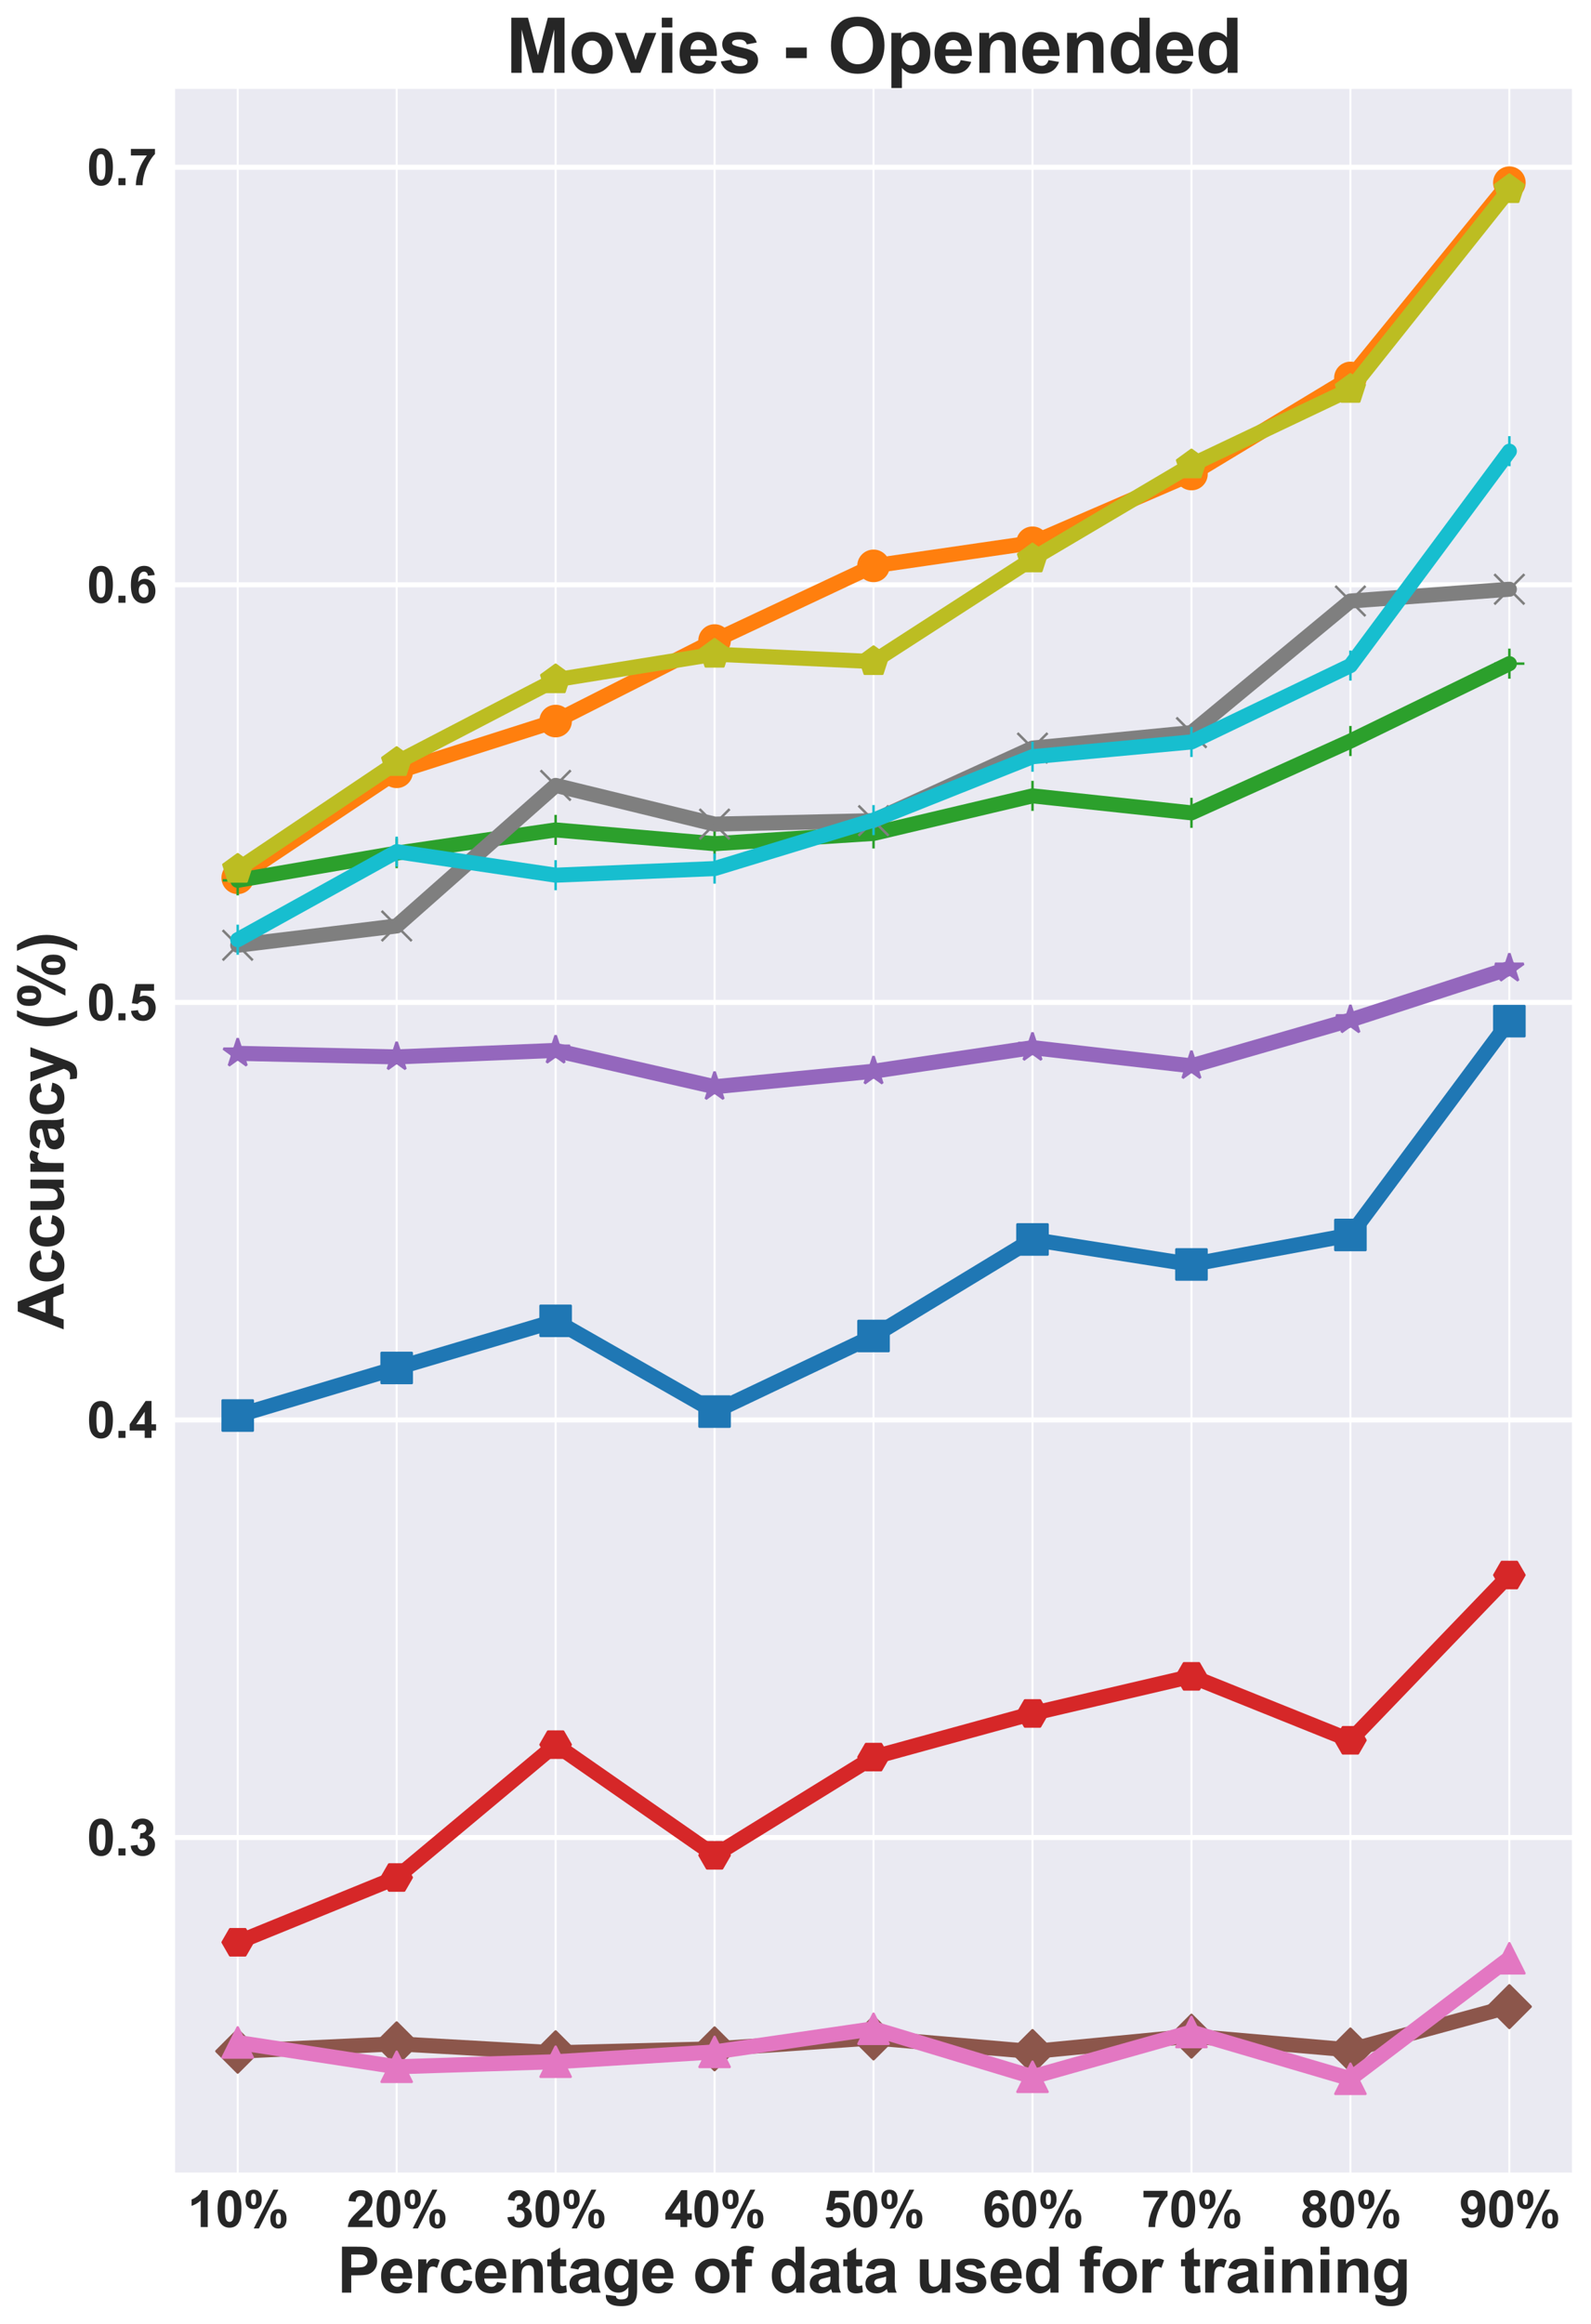<?xml version="1.0" encoding="utf-8" standalone="no"?>
<!DOCTYPE svg PUBLIC "-//W3C//DTD SVG 1.1//EN"
  "http://www.w3.org/Graphics/SVG/1.1/DTD/svg11.dtd">
<svg xmlns:xlink="http://www.w3.org/1999/xlink" width="634.661pt" height="926.562pt" viewBox="0 0 634.661 926.562" xmlns="http://www.w3.org/2000/svg" version="1.1">
 <defs>
  <style type="text/css">*{stroke-linejoin: round; stroke-linecap: butt}</style>
 </defs>
 <g id="figure_1">
  <g id="patch_1">
   <path d="M 0 926.562 
L 634.661 926.562 
L 634.661 0 
L 0 0 
z
" style="fill: #ffffff"/>
  </g>
  <g id="axes_1">
   <g id="patch_2">
    <path d="M 69.461 866.639 
L 627.461 866.639 
L 627.461 35.039 
L 69.461 35.039 
z
" style="fill: #eaeaf2"/>
   </g>
   <g id="matplotlib.axis_1">
    <g id="xtick_1">
     <g id="line2d_1">
      <path d="M 94.825 866.639 
L 94.825 35.039 
" clip-path="url(#p9bd24b8d57)" style="fill: none; stroke: #ffffff; stroke-width: 0.8; stroke-linecap: round"/>
     </g>
     <g id="text_1">
      <!-- 10% -->
      <g style="fill: #262626" transform="translate(74.811 887.955) scale(0.2 -0.2)">
       <defs>
        <path id="Arial-BoldMT-31" d="M 2519 0 
L 1641 0 
L 1641 3309 
Q 1159 2859 506 2644 
L 506 3441 
Q 850 3553 1253 3867 
Q 1656 4181 1806 4600 
L 2519 4600 
L 2519 0 
z
" transform="scale(0.016)"/>
        <path id="Arial-BoldMT-30" d="M 1756 4600 
Q 2422 4600 2797 4125 
Q 3244 3563 3244 2259 
Q 3244 959 2794 391 
Q 2422 -78 1756 -78 
Q 1088 -78 678 436 
Q 269 950 269 2269 
Q 269 3563 719 4131 
Q 1091 4600 1756 4600 
z
M 1756 3872 
Q 1597 3872 1472 3770 
Q 1347 3669 1278 3406 
Q 1188 3066 1188 2259 
Q 1188 1453 1269 1151 
Q 1350 850 1473 750 
Q 1597 650 1756 650 
Q 1916 650 2041 751 
Q 2166 853 2234 1116 
Q 2325 1453 2325 2259 
Q 2325 3066 2244 3367 
Q 2163 3669 2039 3770 
Q 1916 3872 1756 3872 
z
" transform="scale(0.016)"/>
        <path id="Arial-BoldMT-25" d="M 278 3450 
Q 278 4066 548 4362 
Q 819 4659 1281 4659 
Q 1759 4659 2029 4364 
Q 2300 4069 2300 3450 
Q 2300 2834 2029 2537 
Q 1759 2241 1297 2241 
Q 819 2241 548 2536 
Q 278 2831 278 3450 
z
M 963 3456 
Q 963 3009 1066 2856 
Q 1144 2744 1281 2744 
Q 1422 2744 1500 2856 
Q 1600 3009 1600 3456 
Q 1600 3903 1500 4053 
Q 1422 4169 1281 4169 
Q 1144 4169 1066 4056 
Q 963 3903 963 3456 
z
M 1950 -175 
L 1300 -175 
L 3741 4659 
L 4372 4659 
L 1950 -175 
z
M 3369 1028 
Q 3369 1644 3639 1941 
Q 3909 2238 4378 2238 
Q 4850 2238 5120 1941 
Q 5391 1644 5391 1028 
Q 5391 409 5120 112 
Q 4850 -184 4388 -184 
Q 3909 -184 3639 112 
Q 3369 409 3369 1028 
z
M 4053 1031 
Q 4053 584 4156 434 
Q 4234 319 4372 319 
Q 4513 319 4588 431 
Q 4691 584 4691 1031 
Q 4691 1478 4591 1631 
Q 4513 1744 4372 1744 
Q 4231 1744 4156 1631 
Q 4053 1478 4053 1031 
z
" transform="scale(0.016)"/>
       </defs>
       <use xlink:href="#Arial-BoldMT-31"/>
       <use xlink:href="#Arial-BoldMT-30" x="55.615"/>
       <use xlink:href="#Arial-BoldMT-25" x="111.23"/>
      </g>
     </g>
    </g>
    <g id="xtick_2">
     <g id="line2d_2">
      <path d="M 158.234 866.639 
L 158.234 35.039 
" clip-path="url(#p9bd24b8d57)" style="fill: none; stroke: #ffffff; stroke-width: 0.8; stroke-linecap: round"/>
     </g>
     <g id="text_2">
      <!-- 20% -->
      <g style="fill: #262626" transform="translate(138.22 887.955) scale(0.2 -0.2)">
       <defs>
        <path id="Arial-BoldMT-32" d="M 3238 816 
L 3238 0 
L 159 0 
Q 209 463 459 877 
Q 709 1291 1447 1975 
Q 2041 2528 2175 2725 
Q 2356 2997 2356 3263 
Q 2356 3556 2198 3714 
Q 2041 3872 1763 3872 
Q 1488 3872 1325 3706 
Q 1163 3541 1138 3156 
L 263 3244 
Q 341 3969 753 4284 
Q 1166 4600 1784 4600 
Q 2463 4600 2850 4234 
Q 3238 3869 3238 3325 
Q 3238 3016 3127 2736 
Q 3016 2456 2775 2150 
Q 2616 1947 2200 1565 
Q 1784 1184 1673 1059 
Q 1563 934 1494 816 
L 3238 816 
z
" transform="scale(0.016)"/>
       </defs>
       <use xlink:href="#Arial-BoldMT-32"/>
       <use xlink:href="#Arial-BoldMT-30" x="55.615"/>
       <use xlink:href="#Arial-BoldMT-25" x="111.23"/>
      </g>
     </g>
    </g>
    <g id="xtick_3">
     <g id="line2d_3">
      <path d="M 221.643 866.639 
L 221.643 35.039 
" clip-path="url(#p9bd24b8d57)" style="fill: none; stroke: #ffffff; stroke-width: 0.8; stroke-linecap: round"/>
     </g>
     <g id="text_3">
      <!-- 30% -->
      <g style="fill: #262626" transform="translate(201.629 887.955) scale(0.2 -0.2)">
       <defs>
        <path id="Arial-BoldMT-33" d="M 241 1216 
L 1091 1319 
Q 1131 994 1309 822 
Q 1488 650 1741 650 
Q 2013 650 2198 856 
Q 2384 1063 2384 1413 
Q 2384 1744 2206 1937 
Q 2028 2131 1772 2131 
Q 1603 2131 1369 2066 
L 1466 2781 
Q 1822 2772 2009 2936 
Q 2197 3100 2197 3372 
Q 2197 3603 2059 3740 
Q 1922 3878 1694 3878 
Q 1469 3878 1309 3722 
Q 1150 3566 1116 3266 
L 306 3403 
Q 391 3819 561 4067 
Q 731 4316 1036 4458 
Q 1341 4600 1719 4600 
Q 2366 4600 2756 4188 
Q 3078 3850 3078 3425 
Q 3078 2822 2419 2463 
Q 2813 2378 3048 2084 
Q 3284 1791 3284 1375 
Q 3284 772 2843 347 
Q 2403 -78 1747 -78 
Q 1125 -78 715 280 
Q 306 638 241 1216 
z
" transform="scale(0.016)"/>
       </defs>
       <use xlink:href="#Arial-BoldMT-33"/>
       <use xlink:href="#Arial-BoldMT-30" x="55.615"/>
       <use xlink:href="#Arial-BoldMT-25" x="111.23"/>
      </g>
     </g>
    </g>
    <g id="xtick_4">
     <g id="line2d_4">
      <path d="M 285.052 866.639 
L 285.052 35.039 
" clip-path="url(#p9bd24b8d57)" style="fill: none; stroke: #ffffff; stroke-width: 0.8; stroke-linecap: round"/>
     </g>
     <g id="text_4">
      <!-- 40% -->
      <g style="fill: #262626" transform="translate(265.038 887.955) scale(0.2 -0.2)">
       <defs>
        <path id="Arial-BoldMT-34" d="M 1994 0 
L 1994 922 
L 119 922 
L 119 1691 
L 2106 4600 
L 2844 4600 
L 2844 1694 
L 3413 1694 
L 3413 922 
L 2844 922 
L 2844 0 
L 1994 0 
z
M 1994 1694 
L 1994 3259 
L 941 1694 
L 1994 1694 
z
" transform="scale(0.016)"/>
       </defs>
       <use xlink:href="#Arial-BoldMT-34"/>
       <use xlink:href="#Arial-BoldMT-30" x="55.615"/>
       <use xlink:href="#Arial-BoldMT-25" x="111.23"/>
      </g>
     </g>
    </g>
    <g id="xtick_5">
     <g id="line2d_5">
      <path d="M 348.461 866.639 
L 348.461 35.039 
" clip-path="url(#p9bd24b8d57)" style="fill: none; stroke: #ffffff; stroke-width: 0.8; stroke-linecap: round"/>
     </g>
     <g id="text_5">
      <!-- 50% -->
      <g style="fill: #262626" transform="translate(328.447 887.955) scale(0.2 -0.2)">
       <defs>
        <path id="Arial-BoldMT-35" d="M 284 1178 
L 1159 1269 
Q 1197 972 1381 798 
Q 1566 625 1806 625 
Q 2081 625 2272 848 
Q 2463 1072 2463 1522 
Q 2463 1944 2273 2155 
Q 2084 2366 1781 2366 
Q 1403 2366 1103 2031 
L 391 2134 
L 841 4519 
L 3163 4519 
L 3163 3697 
L 1506 3697 
L 1369 2919 
Q 1663 3066 1969 3066 
Q 2553 3066 2959 2641 
Q 3366 2216 3366 1538 
Q 3366 972 3038 528 
Q 2591 -78 1797 -78 
Q 1163 -78 763 262 
Q 363 603 284 1178 
z
" transform="scale(0.016)"/>
       </defs>
       <use xlink:href="#Arial-BoldMT-35"/>
       <use xlink:href="#Arial-BoldMT-30" x="55.615"/>
       <use xlink:href="#Arial-BoldMT-25" x="111.23"/>
      </g>
     </g>
    </g>
    <g id="xtick_6">
     <g id="line2d_6">
      <path d="M 411.87 866.639 
L 411.87 35.039 
" clip-path="url(#p9bd24b8d57)" style="fill: none; stroke: #ffffff; stroke-width: 0.8; stroke-linecap: round"/>
     </g>
     <g id="text_6">
      <!-- 60% -->
      <g style="fill: #262626" transform="translate(391.856 887.955) scale(0.2 -0.2)">
       <defs>
        <path id="Arial-BoldMT-36" d="M 3247 3459 
L 2397 3366 
Q 2366 3628 2234 3753 
Q 2103 3878 1894 3878 
Q 1616 3878 1423 3628 
Q 1231 3378 1181 2588 
Q 1509 2975 1997 2975 
Q 2547 2975 2939 2556 
Q 3331 2138 3331 1475 
Q 3331 772 2918 347 
Q 2506 -78 1859 -78 
Q 1166 -78 719 461 
Q 272 1000 272 2228 
Q 272 3488 737 4044 
Q 1203 4600 1947 4600 
Q 2469 4600 2811 4308 
Q 3153 4016 3247 3459 
z
M 1256 1544 
Q 1256 1116 1453 883 
Q 1650 650 1903 650 
Q 2147 650 2309 840 
Q 2472 1031 2472 1466 
Q 2472 1913 2297 2120 
Q 2122 2328 1859 2328 
Q 1606 2328 1431 2129 
Q 1256 1931 1256 1544 
z
" transform="scale(0.016)"/>
       </defs>
       <use xlink:href="#Arial-BoldMT-36"/>
       <use xlink:href="#Arial-BoldMT-30" x="55.615"/>
       <use xlink:href="#Arial-BoldMT-25" x="111.23"/>
      </g>
     </g>
    </g>
    <g id="xtick_7">
     <g id="line2d_7">
      <path d="M 475.279 866.639 
L 475.279 35.039 
" clip-path="url(#p9bd24b8d57)" style="fill: none; stroke: #ffffff; stroke-width: 0.8; stroke-linecap: round"/>
     </g>
     <g id="text_7">
      <!-- 70% -->
      <g style="fill: #262626" transform="translate(455.265 887.955) scale(0.2 -0.2)">
       <defs>
        <path id="Arial-BoldMT-37" d="M 272 3703 
L 272 4519 
L 3275 4519 
L 3275 3881 
Q 2903 3516 2518 2831 
Q 2134 2147 1932 1376 
Q 1731 606 1734 0 
L 888 0 
Q 909 950 1279 1937 
Q 1650 2925 2269 3703 
L 272 3703 
z
" transform="scale(0.016)"/>
       </defs>
       <use xlink:href="#Arial-BoldMT-37"/>
       <use xlink:href="#Arial-BoldMT-30" x="55.615"/>
       <use xlink:href="#Arial-BoldMT-25" x="111.23"/>
      </g>
     </g>
    </g>
    <g id="xtick_8">
     <g id="line2d_8">
      <path d="M 538.688 866.639 
L 538.688 35.039 
" clip-path="url(#p9bd24b8d57)" style="fill: none; stroke: #ffffff; stroke-width: 0.8; stroke-linecap: round"/>
     </g>
     <g id="text_8">
      <!-- 80% -->
      <g style="fill: #262626" transform="translate(518.674 887.955) scale(0.2 -0.2)">
       <defs>
        <path id="Arial-BoldMT-38" d="M 1025 2472 
Q 684 2616 529 2867 
Q 375 3119 375 3419 
Q 375 3931 733 4265 
Q 1091 4600 1750 4600 
Q 2403 4600 2764 4265 
Q 3125 3931 3125 3419 
Q 3125 3100 2959 2851 
Q 2794 2603 2494 2472 
Q 2875 2319 3073 2025 
Q 3272 1731 3272 1347 
Q 3272 713 2867 316 
Q 2463 -81 1791 -81 
Q 1166 -81 750 247 
Q 259 634 259 1309 
Q 259 1681 443 1992 
Q 628 2303 1025 2472 
z
M 1206 3356 
Q 1206 3094 1354 2947 
Q 1503 2800 1750 2800 
Q 2000 2800 2150 2948 
Q 2300 3097 2300 3359 
Q 2300 3606 2151 3754 
Q 2003 3903 1759 3903 
Q 1506 3903 1356 3753 
Q 1206 3603 1206 3356 
z
M 1125 1394 
Q 1125 1031 1311 828 
Q 1497 625 1775 625 
Q 2047 625 2225 820 
Q 2403 1016 2403 1384 
Q 2403 1706 2222 1901 
Q 2041 2097 1763 2097 
Q 1441 2097 1283 1875 
Q 1125 1653 1125 1394 
z
" transform="scale(0.016)"/>
       </defs>
       <use xlink:href="#Arial-BoldMT-38"/>
       <use xlink:href="#Arial-BoldMT-30" x="55.615"/>
       <use xlink:href="#Arial-BoldMT-25" x="111.23"/>
      </g>
     </g>
    </g>
    <g id="xtick_9">
     <g id="line2d_9">
      <path d="M 602.097 866.639 
L 602.097 35.039 
" clip-path="url(#p9bd24b8d57)" style="fill: none; stroke: #ffffff; stroke-width: 0.8; stroke-linecap: round"/>
     </g>
     <g id="text_9">
      <!-- 90% -->
      <g style="fill: #262626" transform="translate(582.083 887.955) scale(0.2 -0.2)">
       <defs>
        <path id="Arial-BoldMT-39" d="M 291 1059 
L 1141 1153 
Q 1172 894 1303 769 
Q 1434 644 1650 644 
Q 1922 644 2112 894 
Q 2303 1144 2356 1931 
Q 2025 1547 1528 1547 
Q 988 1547 595 1964 
Q 203 2381 203 3050 
Q 203 3747 617 4173 
Q 1031 4600 1672 4600 
Q 2369 4600 2816 4061 
Q 3263 3522 3263 2288 
Q 3263 1031 2797 475 
Q 2331 -81 1584 -81 
Q 1047 -81 715 205 
Q 384 491 291 1059 
z
M 2278 2978 
Q 2278 3403 2083 3637 
Q 1888 3872 1631 3872 
Q 1388 3872 1227 3680 
Q 1066 3488 1066 3050 
Q 1066 2606 1241 2398 
Q 1416 2191 1678 2191 
Q 1931 2191 2104 2391 
Q 2278 2591 2278 2978 
z
" transform="scale(0.016)"/>
       </defs>
       <use xlink:href="#Arial-BoldMT-39"/>
       <use xlink:href="#Arial-BoldMT-30" x="55.615"/>
       <use xlink:href="#Arial-BoldMT-25" x="111.23"/>
      </g>
     </g>
    </g>
    <g id="text_10">
     <!-- Percentage of data used for training -->
     <g style="fill: #262626" transform="translate(134.549 914.101) scale(0.25 -0.25)">
      <defs>
       <path id="Arial-BoldMT-50" d="M 466 0 
L 466 4581 
L 1950 4581 
Q 2794 4581 3050 4513 
Q 3444 4409 3709 4064 
Q 3975 3719 3975 3172 
Q 3975 2750 3822 2462 
Q 3669 2175 3433 2011 
Q 3197 1847 2953 1794 
Q 2622 1728 1994 1728 
L 1391 1728 
L 1391 0 
L 466 0 
z
M 1391 3806 
L 1391 2506 
L 1897 2506 
Q 2444 2506 2628 2578 
Q 2813 2650 2917 2803 
Q 3022 2956 3022 3159 
Q 3022 3409 2875 3571 
Q 2728 3734 2503 3775 
Q 2338 3806 1838 3806 
L 1391 3806 
z
" transform="scale(0.016)"/>
       <path id="Arial-BoldMT-65" d="M 2381 1056 
L 3256 909 
Q 3088 428 2723 176 
Q 2359 -75 1813 -75 
Q 947 -75 531 491 
Q 203 944 203 1634 
Q 203 2459 634 2926 
Q 1066 3394 1725 3394 
Q 2466 3394 2894 2905 
Q 3322 2416 3303 1406 
L 1103 1406 
Q 1113 1016 1316 798 
Q 1519 581 1822 581 
Q 2028 581 2168 693 
Q 2309 806 2381 1056 
z
M 2431 1944 
Q 2422 2325 2234 2523 
Q 2047 2722 1778 2722 
Q 1491 2722 1303 2513 
Q 1116 2303 1119 1944 
L 2431 1944 
z
" transform="scale(0.016)"/>
       <path id="Arial-BoldMT-72" d="M 1300 0 
L 422 0 
L 422 3319 
L 1238 3319 
L 1238 2847 
Q 1447 3181 1614 3287 
Q 1781 3394 1994 3394 
Q 2294 3394 2572 3228 
L 2300 2463 
Q 2078 2606 1888 2606 
Q 1703 2606 1575 2504 
Q 1447 2403 1373 2137 
Q 1300 1872 1300 1025 
L 1300 0 
z
" transform="scale(0.016)"/>
       <path id="Arial-BoldMT-63" d="M 3353 2338 
L 2488 2181 
Q 2444 2441 2289 2572 
Q 2134 2703 1888 2703 
Q 1559 2703 1364 2476 
Q 1169 2250 1169 1719 
Q 1169 1128 1367 884 
Q 1566 641 1900 641 
Q 2150 641 2309 783 
Q 2469 925 2534 1272 
L 3397 1125 
Q 3263 531 2881 228 
Q 2500 -75 1859 -75 
Q 1131 -75 698 384 
Q 266 844 266 1656 
Q 266 2478 700 2936 
Q 1134 3394 1875 3394 
Q 2481 3394 2839 3133 
Q 3197 2872 3353 2338 
z
" transform="scale(0.016)"/>
       <path id="Arial-BoldMT-6e" d="M 3478 0 
L 2600 0 
L 2600 1694 
Q 2600 2231 2544 2389 
Q 2488 2547 2361 2634 
Q 2234 2722 2056 2722 
Q 1828 2722 1647 2597 
Q 1466 2472 1398 2265 
Q 1331 2059 1331 1503 
L 1331 0 
L 453 0 
L 453 3319 
L 1269 3319 
L 1269 2831 
Q 1703 3394 2363 3394 
Q 2653 3394 2893 3289 
Q 3134 3184 3257 3021 
Q 3381 2859 3429 2653 
Q 3478 2447 3478 2063 
L 3478 0 
z
" transform="scale(0.016)"/>
       <path id="Arial-BoldMT-74" d="M 1981 3319 
L 1981 2619 
L 1381 2619 
L 1381 1281 
Q 1381 875 1398 808 
Q 1416 741 1477 697 
Q 1538 653 1625 653 
Q 1747 653 1978 738 
L 2053 56 
Q 1747 -75 1359 -75 
Q 1122 -75 931 4 
Q 741 84 652 211 
Q 563 338 528 553 
Q 500 706 500 1172 
L 500 2619 
L 97 2619 
L 97 3319 
L 500 3319 
L 500 3978 
L 1381 4491 
L 1381 3319 
L 1981 3319 
z
" transform="scale(0.016)"/>
       <path id="Arial-BoldMT-61" d="M 1116 2306 
L 319 2450 
Q 453 2931 781 3162 
Q 1109 3394 1756 3394 
Q 2344 3394 2631 3255 
Q 2919 3116 3036 2902 
Q 3153 2688 3153 2116 
L 3144 1091 
Q 3144 653 3186 445 
Q 3228 238 3344 0 
L 2475 0 
Q 2441 88 2391 259 
Q 2369 338 2359 363 
Q 2134 144 1878 34 
Q 1622 -75 1331 -75 
Q 819 -75 523 203 
Q 228 481 228 906 
Q 228 1188 362 1408 
Q 497 1628 739 1745 
Q 981 1863 1438 1950 
Q 2053 2066 2291 2166 
L 2291 2253 
Q 2291 2506 2166 2614 
Q 2041 2722 1694 2722 
Q 1459 2722 1328 2630 
Q 1197 2538 1116 2306 
z
M 2291 1594 
Q 2122 1538 1756 1459 
Q 1391 1381 1278 1306 
Q 1106 1184 1106 997 
Q 1106 813 1243 678 
Q 1381 544 1594 544 
Q 1831 544 2047 700 
Q 2206 819 2256 991 
Q 2291 1103 2291 1419 
L 2291 1594 
z
" transform="scale(0.016)"/>
       <path id="Arial-BoldMT-67" d="M 378 -219 
L 1381 -341 
Q 1406 -516 1497 -581 
Q 1622 -675 1891 -675 
Q 2234 -675 2406 -572 
Q 2522 -503 2581 -350 
Q 2622 -241 2622 53 
L 2622 538 
Q 2228 0 1628 0 
Q 959 0 569 566 
Q 263 1013 263 1678 
Q 263 2513 664 2953 
Q 1066 3394 1663 3394 
Q 2278 3394 2678 2853 
L 2678 3319 
L 3500 3319 
L 3500 341 
Q 3500 -247 3403 -537 
Q 3306 -828 3131 -993 
Q 2956 -1159 2664 -1253 
Q 2372 -1347 1925 -1347 
Q 1081 -1347 728 -1058 
Q 375 -769 375 -325 
Q 375 -281 378 -219 
z
M 1163 1728 
Q 1163 1200 1367 954 
Q 1572 709 1872 709 
Q 2194 709 2416 961 
Q 2638 1213 2638 1706 
Q 2638 2222 2425 2472 
Q 2213 2722 1888 2722 
Q 1572 2722 1367 2476 
Q 1163 2231 1163 1728 
z
" transform="scale(0.016)"/>
       <path id="Arial-BoldMT-20" transform="scale(0.016)"/>
       <path id="Arial-BoldMT-6f" d="M 256 1706 
Q 256 2144 472 2553 
Q 688 2963 1083 3178 
Q 1478 3394 1966 3394 
Q 2719 3394 3200 2905 
Q 3681 2416 3681 1669 
Q 3681 916 3195 420 
Q 2709 -75 1972 -75 
Q 1516 -75 1102 131 
Q 688 338 472 736 
Q 256 1134 256 1706 
z
M 1156 1659 
Q 1156 1166 1390 903 
Q 1625 641 1969 641 
Q 2313 641 2545 903 
Q 2778 1166 2778 1666 
Q 2778 2153 2545 2415 
Q 2313 2678 1969 2678 
Q 1625 2678 1390 2415 
Q 1156 2153 1156 1659 
z
" transform="scale(0.016)"/>
       <path id="Arial-BoldMT-66" d="M 75 3319 
L 563 3319 
L 563 3569 
Q 563 3988 652 4194 
Q 741 4400 980 4529 
Q 1219 4659 1584 4659 
Q 1959 4659 2319 4547 
L 2200 3934 
Q 1991 3984 1797 3984 
Q 1606 3984 1523 3895 
Q 1441 3806 1441 3553 
L 1441 3319 
L 2097 3319 
L 2097 2628 
L 1441 2628 
L 1441 0 
L 563 0 
L 563 2628 
L 75 2628 
L 75 3319 
z
" transform="scale(0.016)"/>
       <path id="Arial-BoldMT-64" d="M 3503 0 
L 2688 0 
L 2688 488 
Q 2484 203 2207 64 
Q 1931 -75 1650 -75 
Q 1078 -75 670 386 
Q 263 847 263 1672 
Q 263 2516 659 2955 
Q 1056 3394 1663 3394 
Q 2219 3394 2625 2931 
L 2625 4581 
L 3503 4581 
L 3503 0 
z
M 1159 1731 
Q 1159 1200 1306 963 
Q 1519 619 1900 619 
Q 2203 619 2415 876 
Q 2628 1134 2628 1647 
Q 2628 2219 2422 2470 
Q 2216 2722 1894 2722 
Q 1581 2722 1370 2473 
Q 1159 2225 1159 1731 
z
" transform="scale(0.016)"/>
       <path id="Arial-BoldMT-75" d="M 2644 0 
L 2644 497 
Q 2463 231 2167 78 
Q 1872 -75 1544 -75 
Q 1209 -75 943 72 
Q 678 219 559 484 
Q 441 750 441 1219 
L 441 3319 
L 1319 3319 
L 1319 1794 
Q 1319 1094 1367 936 
Q 1416 778 1544 686 
Q 1672 594 1869 594 
Q 2094 594 2272 717 
Q 2450 841 2515 1023 
Q 2581 1206 2581 1919 
L 2581 3319 
L 3459 3319 
L 3459 0 
L 2644 0 
z
" transform="scale(0.016)"/>
       <path id="Arial-BoldMT-73" d="M 150 947 
L 1031 1081 
Q 1088 825 1259 692 
Q 1431 559 1741 559 
Q 2081 559 2253 684 
Q 2369 772 2369 919 
Q 2369 1019 2306 1084 
Q 2241 1147 2013 1200 
Q 950 1434 666 1628 
Q 272 1897 272 2375 
Q 272 2806 612 3100 
Q 953 3394 1669 3394 
Q 2350 3394 2681 3172 
Q 3013 2950 3138 2516 
L 2309 2363 
Q 2256 2556 2107 2659 
Q 1959 2763 1684 2763 
Q 1338 2763 1188 2666 
Q 1088 2597 1088 2488 
Q 1088 2394 1175 2328 
Q 1294 2241 1995 2081 
Q 2697 1922 2975 1691 
Q 3250 1456 3250 1038 
Q 3250 581 2869 253 
Q 2488 -75 1741 -75 
Q 1063 -75 667 200 
Q 272 475 150 947 
z
" transform="scale(0.016)"/>
       <path id="Arial-BoldMT-69" d="M 459 3769 
L 459 4581 
L 1338 4581 
L 1338 3769 
L 459 3769 
z
M 459 0 
L 459 3319 
L 1338 3319 
L 1338 0 
L 459 0 
z
" transform="scale(0.016)"/>
      </defs>
      <use xlink:href="#Arial-BoldMT-50"/>
      <use xlink:href="#Arial-BoldMT-65" x="66.699"/>
      <use xlink:href="#Arial-BoldMT-72" x="122.314"/>
      <use xlink:href="#Arial-BoldMT-63" x="161.23"/>
      <use xlink:href="#Arial-BoldMT-65" x="216.846"/>
      <use xlink:href="#Arial-BoldMT-6e" x="272.461"/>
      <use xlink:href="#Arial-BoldMT-74" x="333.545"/>
      <use xlink:href="#Arial-BoldMT-61" x="366.846"/>
      <use xlink:href="#Arial-BoldMT-67" x="422.461"/>
      <use xlink:href="#Arial-BoldMT-65" x="483.545"/>
      <use xlink:href="#Arial-BoldMT-20" x="539.16"/>
      <use xlink:href="#Arial-BoldMT-6f" x="566.943"/>
      <use xlink:href="#Arial-BoldMT-66" x="628.027"/>
      <use xlink:href="#Arial-BoldMT-20" x="661.328"/>
      <use xlink:href="#Arial-BoldMT-64" x="689.111"/>
      <use xlink:href="#Arial-BoldMT-61" x="750.195"/>
      <use xlink:href="#Arial-BoldMT-74" x="805.811"/>
      <use xlink:href="#Arial-BoldMT-61" x="839.111"/>
      <use xlink:href="#Arial-BoldMT-20" x="894.727"/>
      <use xlink:href="#Arial-BoldMT-75" x="922.51"/>
      <use xlink:href="#Arial-BoldMT-73" x="983.594"/>
      <use xlink:href="#Arial-BoldMT-65" x="1039.209"/>
      <use xlink:href="#Arial-BoldMT-64" x="1094.824"/>
      <use xlink:href="#Arial-BoldMT-20" x="1155.908"/>
      <use xlink:href="#Arial-BoldMT-66" x="1183.691"/>
      <use xlink:href="#Arial-BoldMT-6f" x="1216.992"/>
      <use xlink:href="#Arial-BoldMT-72" x="1278.076"/>
      <use xlink:href="#Arial-BoldMT-20" x="1316.992"/>
      <use xlink:href="#Arial-BoldMT-74" x="1344.775"/>
      <use xlink:href="#Arial-BoldMT-72" x="1378.076"/>
      <use xlink:href="#Arial-BoldMT-61" x="1416.992"/>
      <use xlink:href="#Arial-BoldMT-69" x="1472.607"/>
      <use xlink:href="#Arial-BoldMT-6e" x="1500.391"/>
      <use xlink:href="#Arial-BoldMT-69" x="1561.475"/>
      <use xlink:href="#Arial-BoldMT-6e" x="1589.258"/>
      <use xlink:href="#Arial-BoldMT-67" x="1650.342"/>
     </g>
    </g>
   </g>
   <g id="matplotlib.axis_2">
    <g id="ytick_1">
     <g id="line2d_10">
      <path d="M 69.461 732.646 
L 627.461 732.646 
" clip-path="url(#p9bd24b8d57)" style="fill: none; stroke: #ffffff; stroke-width: 2; stroke-linecap: round"/>
     </g>
     <g id="text_11">
      <!-- 0.3 -->
      <g style="fill: #262626" transform="translate(34.661 739.804) scale(0.2 -0.2)">
       <defs>
        <path id="Arial-BoldMT-2e" d="M 459 0 
L 459 878 
L 1338 878 
L 1338 0 
L 459 0 
z
" transform="scale(0.016)"/>
       </defs>
       <use xlink:href="#Arial-BoldMT-30"/>
       <use xlink:href="#Arial-BoldMT-2e" x="55.615"/>
       <use xlink:href="#Arial-BoldMT-33" x="83.398"/>
      </g>
     </g>
    </g>
    <g id="ytick_2">
     <g id="line2d_11">
      <path d="M 69.461 566.154 
L 627.461 566.154 
" clip-path="url(#p9bd24b8d57)" style="fill: none; stroke: #ffffff; stroke-width: 2; stroke-linecap: round"/>
     </g>
     <g id="text_12">
      <!-- 0.4 -->
      <g style="fill: #262626" transform="translate(34.661 573.312) scale(0.2 -0.2)">
       <use xlink:href="#Arial-BoldMT-30"/>
       <use xlink:href="#Arial-BoldMT-2e" x="55.615"/>
       <use xlink:href="#Arial-BoldMT-34" x="83.398"/>
      </g>
     </g>
    </g>
    <g id="ytick_3">
     <g id="line2d_12">
      <path d="M 69.461 399.662 
L 627.461 399.662 
" clip-path="url(#p9bd24b8d57)" style="fill: none; stroke: #ffffff; stroke-width: 2; stroke-linecap: round"/>
     </g>
     <g id="text_13">
      <!-- 0.5 -->
      <g style="fill: #262626" transform="translate(34.661 406.82) scale(0.2 -0.2)">
       <use xlink:href="#Arial-BoldMT-30"/>
       <use xlink:href="#Arial-BoldMT-2e" x="55.615"/>
       <use xlink:href="#Arial-BoldMT-35" x="83.398"/>
      </g>
     </g>
    </g>
    <g id="ytick_4">
     <g id="line2d_13">
      <path d="M 69.461 233.171 
L 627.461 233.171 
" clip-path="url(#p9bd24b8d57)" style="fill: none; stroke: #ffffff; stroke-width: 2; stroke-linecap: round"/>
     </g>
     <g id="text_14">
      <!-- 0.6 -->
      <g style="fill: #262626" transform="translate(34.661 240.328) scale(0.2 -0.2)">
       <use xlink:href="#Arial-BoldMT-30"/>
       <use xlink:href="#Arial-BoldMT-2e" x="55.615"/>
       <use xlink:href="#Arial-BoldMT-36" x="83.398"/>
      </g>
     </g>
    </g>
    <g id="ytick_5">
     <g id="line2d_14">
      <path d="M 69.461 66.679 
L 627.461 66.679 
" clip-path="url(#p9bd24b8d57)" style="fill: none; stroke: #ffffff; stroke-width: 2; stroke-linecap: round"/>
     </g>
     <g id="text_15">
      <!-- 0.7 -->
      <g style="fill: #262626" transform="translate(34.661 73.837) scale(0.2 -0.2)">
       <use xlink:href="#Arial-BoldMT-30"/>
       <use xlink:href="#Arial-BoldMT-2e" x="55.615"/>
       <use xlink:href="#Arial-BoldMT-37" x="83.398"/>
      </g>
     </g>
    </g>
    <g id="text_16">
     <!-- Accuracy (%) -->
     <g style="fill: #262626" transform="translate(25.399 530.034) rotate(-90) scale(0.25 -0.25)">
      <defs>
       <path id="Arial-BoldMT-41" d="M 4597 0 
L 3591 0 
L 3191 1041 
L 1359 1041 
L 981 0 
L 0 0 
L 1784 4581 
L 2763 4581 
L 4597 0 
z
M 2894 1813 
L 2263 3513 
L 1644 1813 
L 2894 1813 
z
" transform="scale(0.016)"/>
       <path id="Arial-BoldMT-79" d="M 44 3319 
L 978 3319 
L 1772 963 
L 2547 3319 
L 3456 3319 
L 2284 125 
L 2075 -453 
Q 1959 -744 1854 -897 
Q 1750 -1050 1614 -1145 
Q 1478 -1241 1279 -1294 
Q 1081 -1347 831 -1347 
Q 578 -1347 334 -1294 
L 256 -606 
Q 463 -647 628 -647 
Q 934 -647 1081 -467 
Q 1228 -288 1306 -9 
L 44 3319 
z
" transform="scale(0.016)"/>
       <path id="Arial-BoldMT-28" d="M 1916 -1347 
L 1313 -1347 
Q 834 -625 584 153 
Q 334 931 334 1659 
Q 334 2563 644 3369 
Q 913 4069 1325 4659 
L 1925 4659 
Q 1497 3713 1336 3048 
Q 1175 2384 1175 1641 
Q 1175 1128 1270 590 
Q 1366 53 1531 -431 
Q 1641 -750 1916 -1347 
z
" transform="scale(0.016)"/>
       <path id="Arial-BoldMT-29" d="M 216 -1347 
Q 475 -791 581 -494 
Q 688 -197 778 190 
Q 869 578 912 926 
Q 956 1275 956 1641 
Q 956 2384 797 3048 
Q 638 3713 209 4659 
L 806 4659 
Q 1278 3988 1539 3234 
Q 1800 2481 1800 1706 
Q 1800 1053 1594 306 
Q 1359 -531 822 -1347 
L 216 -1347 
z
" transform="scale(0.016)"/>
      </defs>
      <use xlink:href="#Arial-BoldMT-41"/>
      <use xlink:href="#Arial-BoldMT-63" x="72.217"/>
      <use xlink:href="#Arial-BoldMT-63" x="127.832"/>
      <use xlink:href="#Arial-BoldMT-75" x="183.447"/>
      <use xlink:href="#Arial-BoldMT-72" x="244.531"/>
      <use xlink:href="#Arial-BoldMT-61" x="283.447"/>
      <use xlink:href="#Arial-BoldMT-63" x="339.062"/>
      <use xlink:href="#Arial-BoldMT-79" x="394.678"/>
      <use xlink:href="#Arial-BoldMT-20" x="450.293"/>
      <use xlink:href="#Arial-BoldMT-28" x="478.076"/>
      <use xlink:href="#Arial-BoldMT-25" x="511.377"/>
      <use xlink:href="#Arial-BoldMT-29" x="600.293"/>
     </g>
    </g>
   </g>
   <g id="line2d_15">
    <path d="M 94.825 564.392 
L 158.234 545.425 
L 221.643 526.629 
L 285.052 562.814 
L 348.461 532.677 
L 411.87 494.195 
L 475.279 504.155 
L 538.688 492.4 
L 602.097 407.141 
" clip-path="url(#p9bd24b8d57)" style="fill: none; stroke: #1f77b4; stroke-width: 6; stroke-linecap: round"/>
    <defs>
     <path id="m815e9e851f" d="M -6 6 
L 6 6 
L 6 -6 
L -6 -6 
z
" style="stroke: #1f77b4; stroke-linejoin: miter"/>
    </defs>
    <g clip-path="url(#p9bd24b8d57)">
     <use xlink:href="#m815e9e851f" x="94.825" y="564.392" style="fill: #1f77b4; stroke: #1f77b4; stroke-linejoin: miter"/>
     <use xlink:href="#m815e9e851f" x="158.234" y="545.425" style="fill: #1f77b4; stroke: #1f77b4; stroke-linejoin: miter"/>
     <use xlink:href="#m815e9e851f" x="221.643" y="526.629" style="fill: #1f77b4; stroke: #1f77b4; stroke-linejoin: miter"/>
     <use xlink:href="#m815e9e851f" x="285.052" y="562.814" style="fill: #1f77b4; stroke: #1f77b4; stroke-linejoin: miter"/>
     <use xlink:href="#m815e9e851f" x="348.461" y="532.677" style="fill: #1f77b4; stroke: #1f77b4; stroke-linejoin: miter"/>
     <use xlink:href="#m815e9e851f" x="411.87" y="494.195" style="fill: #1f77b4; stroke: #1f77b4; stroke-linejoin: miter"/>
     <use xlink:href="#m815e9e851f" x="475.279" y="504.155" style="fill: #1f77b4; stroke: #1f77b4; stroke-linejoin: miter"/>
     <use xlink:href="#m815e9e851f" x="538.688" y="492.4" style="fill: #1f77b4; stroke: #1f77b4; stroke-linejoin: miter"/>
     <use xlink:href="#m815e9e851f" x="602.097" y="407.141" style="fill: #1f77b4; stroke: #1f77b4; stroke-linejoin: miter"/>
    </g>
   </g>
   <g id="line2d_16">
    <path d="M 94.825 349.996 
L 158.234 307.73 
L 221.643 287.497 
L 285.052 255.395 
L 348.461 225.618 
L 411.87 216.405 
L 475.279 189.007 
L 538.688 150.691 
L 602.097 72.839 
" clip-path="url(#p9bd24b8d57)" style="fill: none; stroke: #ff7f0e; stroke-width: 6; stroke-linecap: round"/>
    <defs>
     <path id="mc2310c218d" d="M 0 6 
C 1.591 6 3.117 5.368 4.243 4.243 
C 5.368 3.117 6 1.591 6 0 
C 6 -1.591 5.368 -3.117 4.243 -4.243 
C 3.117 -5.368 1.591 -6 0 -6 
C -1.591 -6 -3.117 -5.368 -4.243 -4.243 
C -5.368 -3.117 -6 -1.591 -6 0 
C -6 1.591 -5.368 3.117 -4.243 4.243 
C -3.117 5.368 -1.591 6 0 6 
z
" style="stroke: #ff7f0e"/>
    </defs>
    <g clip-path="url(#p9bd24b8d57)">
     <use xlink:href="#mc2310c218d" x="94.825" y="349.996" style="fill: #ff7f0e; stroke: #ff7f0e"/>
     <use xlink:href="#mc2310c218d" x="158.234" y="307.73" style="fill: #ff7f0e; stroke: #ff7f0e"/>
     <use xlink:href="#mc2310c218d" x="221.643" y="287.497" style="fill: #ff7f0e; stroke: #ff7f0e"/>
     <use xlink:href="#mc2310c218d" x="285.052" y="255.395" style="fill: #ff7f0e; stroke: #ff7f0e"/>
     <use xlink:href="#mc2310c218d" x="348.461" y="225.618" style="fill: #ff7f0e; stroke: #ff7f0e"/>
     <use xlink:href="#mc2310c218d" x="411.87" y="216.405" style="fill: #ff7f0e; stroke: #ff7f0e"/>
     <use xlink:href="#mc2310c218d" x="475.279" y="189.007" style="fill: #ff7f0e; stroke: #ff7f0e"/>
     <use xlink:href="#mc2310c218d" x="538.688" y="150.691" style="fill: #ff7f0e; stroke: #ff7f0e"/>
     <use xlink:href="#mc2310c218d" x="602.097" y="72.839" style="fill: #ff7f0e; stroke: #ff7f0e"/>
    </g>
   </g>
   <g id="line2d_17">
    <path d="M 94.825 351.009 
L 158.234 340.148 
L 221.643 330.894 
L 285.052 336.387 
L 348.461 332.296 
L 411.87 317.317 
L 475.279 324.098 
L 538.688 295.459 
L 602.097 264.606 
" clip-path="url(#p9bd24b8d57)" style="fill: none; stroke: #2ca02c; stroke-width: 6; stroke-linecap: round"/>
    <defs>
     <path id="m18a6216f1e" d="M -6 0 
L 6 0 
M 0 6 
L 0 -6 
" style="stroke: #2ca02c"/>
    </defs>
    <g clip-path="url(#p9bd24b8d57)">
     <use xlink:href="#m18a6216f1e" x="94.825" y="351.009" style="fill: #2ca02c; stroke: #2ca02c"/>
     <use xlink:href="#m18a6216f1e" x="158.234" y="340.148" style="fill: #2ca02c; stroke: #2ca02c"/>
     <use xlink:href="#m18a6216f1e" x="221.643" y="330.894" style="fill: #2ca02c; stroke: #2ca02c"/>
     <use xlink:href="#m18a6216f1e" x="285.052" y="336.387" style="fill: #2ca02c; stroke: #2ca02c"/>
     <use xlink:href="#m18a6216f1e" x="348.461" y="332.296" style="fill: #2ca02c; stroke: #2ca02c"/>
     <use xlink:href="#m18a6216f1e" x="411.87" y="317.317" style="fill: #2ca02c; stroke: #2ca02c"/>
     <use xlink:href="#m18a6216f1e" x="475.279" y="324.098" style="fill: #2ca02c; stroke: #2ca02c"/>
     <use xlink:href="#m18a6216f1e" x="538.688" y="295.459" style="fill: #2ca02c; stroke: #2ca02c"/>
     <use xlink:href="#m18a6216f1e" x="602.097" y="264.606" style="fill: #2ca02c; stroke: #2ca02c"/>
    </g>
   </g>
   <g id="line2d_18">
    <path d="M 94.825 774.41 
L 158.234 748.579 
L 221.643 695.615 
L 285.052 739.729 
L 348.461 700.573 
L 411.87 683.18 
L 475.279 668.375 
L 538.688 693.868 
L 602.097 627.99 
" clip-path="url(#p9bd24b8d57)" style="fill: none; stroke: #d62728; stroke-width: 6; stroke-linecap: round"/>
    <defs>
     <path id="m49fb13e7bd" d="M -3 -5.196 
L -6 -0 
L -3 5.196 
L 3 5.196 
L 6 0 
L 3 -5.196 
z
" style="stroke: #d62728; stroke-linejoin: miter"/>
    </defs>
    <g clip-path="url(#p9bd24b8d57)">
     <use xlink:href="#m49fb13e7bd" x="94.825" y="774.41" style="fill: #d62728; stroke: #d62728; stroke-linejoin: miter"/>
     <use xlink:href="#m49fb13e7bd" x="158.234" y="748.579" style="fill: #d62728; stroke: #d62728; stroke-linejoin: miter"/>
     <use xlink:href="#m49fb13e7bd" x="221.643" y="695.615" style="fill: #d62728; stroke: #d62728; stroke-linejoin: miter"/>
     <use xlink:href="#m49fb13e7bd" x="285.052" y="739.729" style="fill: #d62728; stroke: #d62728; stroke-linejoin: miter"/>
     <use xlink:href="#m49fb13e7bd" x="348.461" y="700.573" style="fill: #d62728; stroke: #d62728; stroke-linejoin: miter"/>
     <use xlink:href="#m49fb13e7bd" x="411.87" y="683.18" style="fill: #d62728; stroke: #d62728; stroke-linejoin: miter"/>
     <use xlink:href="#m49fb13e7bd" x="475.279" y="668.375" style="fill: #d62728; stroke: #d62728; stroke-linejoin: miter"/>
     <use xlink:href="#m49fb13e7bd" x="538.688" y="693.868" style="fill: #d62728; stroke: #d62728; stroke-linejoin: miter"/>
     <use xlink:href="#m49fb13e7bd" x="602.097" y="627.99" style="fill: #d62728; stroke: #d62728; stroke-linejoin: miter"/>
    </g>
   </g>
   <g id="line2d_19">
    <path d="M 94.825 419.983 
L 158.234 421.406 
L 221.643 418.816 
L 285.052 433.296 
L 348.461 427.114 
L 411.87 417.703 
L 475.279 424.957 
L 538.688 406.697 
L 602.097 386.118 
" clip-path="url(#p9bd24b8d57)" style="fill: none; stroke: #9467bd; stroke-width: 6; stroke-linecap: round"/>
    <defs>
     <path id="mc24a0860be" d="M 0 -6 
L -1.347 -1.854 
L -5.706 -1.854 
L -2.18 0.708 
L -3.527 4.854 
L -0 2.292 
L 3.527 4.854 
L 2.18 0.708 
L 5.706 -1.854 
L 1.347 -1.854 
z
" style="stroke: #9467bd; stroke-linejoin: bevel"/>
    </defs>
    <g clip-path="url(#p9bd24b8d57)">
     <use xlink:href="#mc24a0860be" x="94.825" y="419.983" style="fill: #9467bd; stroke: #9467bd; stroke-linejoin: bevel"/>
     <use xlink:href="#mc24a0860be" x="158.234" y="421.406" style="fill: #9467bd; stroke: #9467bd; stroke-linejoin: bevel"/>
     <use xlink:href="#mc24a0860be" x="221.643" y="418.816" style="fill: #9467bd; stroke: #9467bd; stroke-linejoin: bevel"/>
     <use xlink:href="#mc24a0860be" x="285.052" y="433.296" style="fill: #9467bd; stroke: #9467bd; stroke-linejoin: bevel"/>
     <use xlink:href="#mc24a0860be" x="348.461" y="427.114" style="fill: #9467bd; stroke: #9467bd; stroke-linejoin: bevel"/>
     <use xlink:href="#mc24a0860be" x="411.87" y="417.703" style="fill: #9467bd; stroke: #9467bd; stroke-linejoin: bevel"/>
     <use xlink:href="#mc24a0860be" x="475.279" y="424.957" style="fill: #9467bd; stroke: #9467bd; stroke-linejoin: bevel"/>
     <use xlink:href="#mc24a0860be" x="538.688" y="406.697" style="fill: #9467bd; stroke: #9467bd; stroke-linejoin: bevel"/>
     <use xlink:href="#mc24a0860be" x="602.097" y="386.118" style="fill: #9467bd; stroke: #9467bd; stroke-linejoin: bevel"/>
    </g>
   </g>
   <g id="line2d_20">
    <path d="M 94.825 817.845 
L 158.234 814.891 
L 221.643 818.455 
L 285.052 816.9 
L 348.461 812.56 
L 411.87 817.959 
L 475.279 811.835 
L 538.688 817.343 
L 602.097 800.067 
" clip-path="url(#p9bd24b8d57)" style="fill: none; stroke: #8c564b; stroke-width: 6; stroke-linecap: round"/>
    <defs>
     <path id="m251a94d550" d="M -0 8.485 
L 8.485 0 
L 0 -8.485 
L -8.485 -0 
z
" style="stroke: #8c564b; stroke-linejoin: miter"/>
    </defs>
    <g clip-path="url(#p9bd24b8d57)">
     <use xlink:href="#m251a94d550" x="94.825" y="817.845" style="fill: #8c564b; stroke: #8c564b; stroke-linejoin: miter"/>
     <use xlink:href="#m251a94d550" x="158.234" y="814.891" style="fill: #8c564b; stroke: #8c564b; stroke-linejoin: miter"/>
     <use xlink:href="#m251a94d550" x="221.643" y="818.455" style="fill: #8c564b; stroke: #8c564b; stroke-linejoin: miter"/>
     <use xlink:href="#m251a94d550" x="285.052" y="816.9" style="fill: #8c564b; stroke: #8c564b; stroke-linejoin: miter"/>
     <use xlink:href="#m251a94d550" x="348.461" y="812.56" style="fill: #8c564b; stroke: #8c564b; stroke-linejoin: miter"/>
     <use xlink:href="#m251a94d550" x="411.87" y="817.959" style="fill: #8c564b; stroke: #8c564b; stroke-linejoin: miter"/>
     <use xlink:href="#m251a94d550" x="475.279" y="811.835" style="fill: #8c564b; stroke: #8c564b; stroke-linejoin: miter"/>
     <use xlink:href="#m251a94d550" x="538.688" y="817.343" style="fill: #8c564b; stroke: #8c564b; stroke-linejoin: miter"/>
     <use xlink:href="#m251a94d550" x="602.097" y="800.067" style="fill: #8c564b; stroke: #8c564b; stroke-linejoin: miter"/>
    </g>
   </g>
   <g id="line2d_21">
    <path d="M 94.825 814.344 
L 158.234 824.051 
L 221.643 822.037 
L 285.052 818.124 
L 348.461 808.893 
L 411.87 828.04 
L 475.279 810.185 
L 538.688 828.839 
L 602.097 780.792 
" clip-path="url(#p9bd24b8d57)" style="fill: none; stroke: #e377c2; stroke-width: 6; stroke-linecap: round"/>
    <defs>
     <path id="m821b64dcf7" d="M 0 -6 
L -6 6 
L 6 6 
z
" style="stroke: #e377c2; stroke-linejoin: miter"/>
    </defs>
    <g clip-path="url(#p9bd24b8d57)">
     <use xlink:href="#m821b64dcf7" x="94.825" y="814.344" style="fill: #e377c2; stroke: #e377c2; stroke-linejoin: miter"/>
     <use xlink:href="#m821b64dcf7" x="158.234" y="824.051" style="fill: #e377c2; stroke: #e377c2; stroke-linejoin: miter"/>
     <use xlink:href="#m821b64dcf7" x="221.643" y="822.037" style="fill: #e377c2; stroke: #e377c2; stroke-linejoin: miter"/>
     <use xlink:href="#m821b64dcf7" x="285.052" y="818.124" style="fill: #e377c2; stroke: #e377c2; stroke-linejoin: miter"/>
     <use xlink:href="#m821b64dcf7" x="348.461" y="808.893" style="fill: #e377c2; stroke: #e377c2; stroke-linejoin: miter"/>
     <use xlink:href="#m821b64dcf7" x="411.87" y="828.04" style="fill: #e377c2; stroke: #e377c2; stroke-linejoin: miter"/>
     <use xlink:href="#m821b64dcf7" x="475.279" y="810.185" style="fill: #e377c2; stroke: #e377c2; stroke-linejoin: miter"/>
     <use xlink:href="#m821b64dcf7" x="538.688" y="828.839" style="fill: #e377c2; stroke: #e377c2; stroke-linejoin: miter"/>
     <use xlink:href="#m821b64dcf7" x="602.097" y="780.792" style="fill: #e377c2; stroke: #e377c2; stroke-linejoin: miter"/>
    </g>
   </g>
   <g id="line2d_22">
    <path d="M 94.825 376.886 
L 158.234 369.195 
L 221.643 313.15 
L 285.052 328.587 
L 348.461 327.211 
L 411.87 298.272 
L 475.279 292.104 
L 538.688 239.637 
L 602.097 234.942 
" clip-path="url(#p9bd24b8d57)" style="fill: none; stroke: #7f7f7f; stroke-width: 6; stroke-linecap: round"/>
    <defs>
     <path id="maa23aca2d0" d="M -6 6 
L 6 -6 
M -6 -6 
L 6 6 
" style="stroke: #7f7f7f"/>
    </defs>
    <g clip-path="url(#p9bd24b8d57)">
     <use xlink:href="#maa23aca2d0" x="94.825" y="376.886" style="fill: #7f7f7f; stroke: #7f7f7f"/>
     <use xlink:href="#maa23aca2d0" x="158.234" y="369.195" style="fill: #7f7f7f; stroke: #7f7f7f"/>
     <use xlink:href="#maa23aca2d0" x="221.643" y="313.15" style="fill: #7f7f7f; stroke: #7f7f7f"/>
     <use xlink:href="#maa23aca2d0" x="285.052" y="328.587" style="fill: #7f7f7f; stroke: #7f7f7f"/>
     <use xlink:href="#maa23aca2d0" x="348.461" y="327.211" style="fill: #7f7f7f; stroke: #7f7f7f"/>
     <use xlink:href="#maa23aca2d0" x="411.87" y="298.272" style="fill: #7f7f7f; stroke: #7f7f7f"/>
     <use xlink:href="#maa23aca2d0" x="475.279" y="292.104" style="fill: #7f7f7f; stroke: #7f7f7f"/>
     <use xlink:href="#maa23aca2d0" x="538.688" y="239.637" style="fill: #7f7f7f; stroke: #7f7f7f"/>
     <use xlink:href="#maa23aca2d0" x="602.097" y="234.942" style="fill: #7f7f7f; stroke: #7f7f7f"/>
    </g>
   </g>
   <g id="line2d_23">
    <path d="M 94.825 346.584 
L 158.234 304.003 
L 221.643 271.028 
L 285.052 260.839 
L 348.461 263.779 
L 411.87 222.831 
L 475.279 185.348 
L 538.688 155.236 
L 602.097 75.588 
" clip-path="url(#p9bd24b8d57)" style="fill: none; stroke: #bcbd22; stroke-width: 6; stroke-linecap: round"/>
    <defs>
     <path id="mea35fcdaa0" d="M 0 -6 
L -5.706 -1.854 
L -3.527 4.854 
L 3.527 4.854 
L 5.706 -1.854 
z
" style="stroke: #bcbd22; stroke-linejoin: miter"/>
    </defs>
    <g clip-path="url(#p9bd24b8d57)">
     <use xlink:href="#mea35fcdaa0" x="94.825" y="346.584" style="fill: #bcbd22; stroke: #bcbd22; stroke-linejoin: miter"/>
     <use xlink:href="#mea35fcdaa0" x="158.234" y="304.003" style="fill: #bcbd22; stroke: #bcbd22; stroke-linejoin: miter"/>
     <use xlink:href="#mea35fcdaa0" x="221.643" y="271.028" style="fill: #bcbd22; stroke: #bcbd22; stroke-linejoin: miter"/>
     <use xlink:href="#mea35fcdaa0" x="285.052" y="260.839" style="fill: #bcbd22; stroke: #bcbd22; stroke-linejoin: miter"/>
     <use xlink:href="#mea35fcdaa0" x="348.461" y="263.779" style="fill: #bcbd22; stroke: #bcbd22; stroke-linejoin: miter"/>
     <use xlink:href="#mea35fcdaa0" x="411.87" y="222.831" style="fill: #bcbd22; stroke: #bcbd22; stroke-linejoin: miter"/>
     <use xlink:href="#mea35fcdaa0" x="475.279" y="185.348" style="fill: #bcbd22; stroke: #bcbd22; stroke-linejoin: miter"/>
     <use xlink:href="#mea35fcdaa0" x="538.688" y="155.236" style="fill: #bcbd22; stroke: #bcbd22; stroke-linejoin: miter"/>
     <use xlink:href="#mea35fcdaa0" x="602.097" y="75.588" style="fill: #bcbd22; stroke: #bcbd22; stroke-linejoin: miter"/>
    </g>
   </g>
   <g id="line2d_24">
    <path d="M 94.825 374.675 
L 158.234 339.565 
L 221.643 348.947 
L 285.052 346.313 
L 348.461 326.978 
L 411.87 301.716 
L 475.279 295.824 
L 538.688 265.372 
L 602.097 179.904 
" clip-path="url(#p9bd24b8d57)" style="fill: none; stroke: #17becf; stroke-width: 6; stroke-linecap: round"/>
    <defs>
     <path id="m4e4a8d140b" d="M 0 6 
L 0 -6 
" style="stroke: #17becf"/>
    </defs>
    <g clip-path="url(#p9bd24b8d57)">
     <use xlink:href="#m4e4a8d140b" x="94.825" y="374.675" style="fill: #17becf; stroke: #17becf"/>
     <use xlink:href="#m4e4a8d140b" x="158.234" y="339.565" style="fill: #17becf; stroke: #17becf"/>
     <use xlink:href="#m4e4a8d140b" x="221.643" y="348.947" style="fill: #17becf; stroke: #17becf"/>
     <use xlink:href="#m4e4a8d140b" x="285.052" y="346.313" style="fill: #17becf; stroke: #17becf"/>
     <use xlink:href="#m4e4a8d140b" x="348.461" y="326.978" style="fill: #17becf; stroke: #17becf"/>
     <use xlink:href="#m4e4a8d140b" x="411.87" y="301.716" style="fill: #17becf; stroke: #17becf"/>
     <use xlink:href="#m4e4a8d140b" x="475.279" y="295.824" style="fill: #17becf; stroke: #17becf"/>
     <use xlink:href="#m4e4a8d140b" x="538.688" y="265.372" style="fill: #17becf; stroke: #17becf"/>
     <use xlink:href="#m4e4a8d140b" x="602.097" y="179.904" style="fill: #17becf; stroke: #17becf"/>
    </g>
   </g>
   <g id="patch_3">
    <path d="M 69.461 866.639 
L 69.461 35.039 
" style="fill: none; stroke: #ffffff; stroke-width: 0.8; stroke-linejoin: miter; stroke-linecap: square"/>
   </g>
   <g id="patch_4">
    <path d="M 627.461 866.639 
L 627.461 35.039 
" style="fill: none; stroke: #ffffff; stroke-width: 0.8; stroke-linejoin: miter; stroke-linecap: square"/>
   </g>
   <g id="patch_5">
    <path d="M 69.461 866.639 
L 627.461 866.639 
" style="fill: none; stroke: #ffffff; stroke-width: 0.8; stroke-linejoin: miter; stroke-linecap: square"/>
   </g>
   <g id="patch_6">
    <path d="M 69.461 35.039 
L 627.461 35.039 
" style="fill: none; stroke: #ffffff; stroke-width: 0.8; stroke-linejoin: miter; stroke-linecap: square"/>
   </g>
   <g id="text_17">
    <!-- Movies - Openended -->
    <g style="fill: #262626" transform="translate(201.784 29.039) scale(0.3 -0.3)">
     <defs>
      <path id="Arial-BoldMT-4d" d="M 453 0 
L 453 4581 
L 1838 4581 
L 2669 1456 
L 3491 4581 
L 4878 4581 
L 4878 0 
L 4019 0 
L 4019 3606 
L 3109 0 
L 2219 0 
L 1313 3606 
L 1313 0 
L 453 0 
z
" transform="scale(0.016)"/>
      <path id="Arial-BoldMT-76" d="M 1372 0 
L 34 3319 
L 956 3319 
L 1581 1625 
L 1763 1059 
Q 1834 1275 1853 1344 
Q 1897 1484 1947 1625 
L 2578 3319 
L 3481 3319 
L 2163 0 
L 1372 0 
z
" transform="scale(0.016)"/>
      <path id="Arial-BoldMT-2d" d="M 359 1222 
L 359 2100 
L 2084 2100 
L 2084 1222 
L 359 1222 
z
" transform="scale(0.016)"/>
      <path id="Arial-BoldMT-4f" d="M 278 2263 
Q 278 2963 488 3438 
Q 644 3788 914 4066 
Q 1184 4344 1506 4478 
Q 1934 4659 2494 4659 
Q 3506 4659 4114 4031 
Q 4722 3403 4722 2284 
Q 4722 1175 4119 548 
Q 3516 -78 2506 -78 
Q 1484 -78 881 545 
Q 278 1169 278 2263 
z
M 1231 2294 
Q 1231 1516 1590 1114 
Q 1950 713 2503 713 
Q 3056 713 3411 1111 
Q 3766 1509 3766 2306 
Q 3766 3094 3420 3481 
Q 3075 3869 2503 3869 
Q 1931 3869 1581 3476 
Q 1231 3084 1231 2294 
z
" transform="scale(0.016)"/>
      <path id="Arial-BoldMT-70" d="M 434 3319 
L 1253 3319 
L 1253 2831 
Q 1413 3081 1684 3237 
Q 1956 3394 2288 3394 
Q 2866 3394 3269 2941 
Q 3672 2488 3672 1678 
Q 3672 847 3265 386 
Q 2859 -75 2281 -75 
Q 2006 -75 1782 34 
Q 1559 144 1313 409 
L 1313 -1263 
L 434 -1263 
L 434 3319 
z
M 1303 1716 
Q 1303 1156 1525 889 
Q 1747 622 2066 622 
Q 2372 622 2575 867 
Q 2778 1113 2778 1672 
Q 2778 2194 2568 2447 
Q 2359 2700 2050 2700 
Q 1728 2700 1515 2451 
Q 1303 2203 1303 1716 
z
" transform="scale(0.016)"/>
     </defs>
     <use xlink:href="#Arial-BoldMT-4d"/>
     <use xlink:href="#Arial-BoldMT-6f" x="83.301"/>
     <use xlink:href="#Arial-BoldMT-76" x="144.385"/>
     <use xlink:href="#Arial-BoldMT-69" x="200"/>
     <use xlink:href="#Arial-BoldMT-65" x="227.783"/>
     <use xlink:href="#Arial-BoldMT-73" x="283.398"/>
     <use xlink:href="#Arial-BoldMT-20" x="339.014"/>
     <use xlink:href="#Arial-BoldMT-2d" x="366.797"/>
     <use xlink:href="#Arial-BoldMT-20" x="400.098"/>
     <use xlink:href="#Arial-BoldMT-4f" x="427.881"/>
     <use xlink:href="#Arial-BoldMT-70" x="505.664"/>
     <use xlink:href="#Arial-BoldMT-65" x="566.748"/>
     <use xlink:href="#Arial-BoldMT-6e" x="622.363"/>
     <use xlink:href="#Arial-BoldMT-65" x="683.447"/>
     <use xlink:href="#Arial-BoldMT-6e" x="739.062"/>
     <use xlink:href="#Arial-BoldMT-64" x="800.146"/>
     <use xlink:href="#Arial-BoldMT-65" x="861.23"/>
     <use xlink:href="#Arial-BoldMT-64" x="916.846"/>
    </g>
   </g>
  </g>
 </g>
 <defs>
  <clipPath id="p9bd24b8d57">
   <rect x="69.461" y="35.039" width="558" height="831.6"/>
  </clipPath>
 </defs>
</svg>
